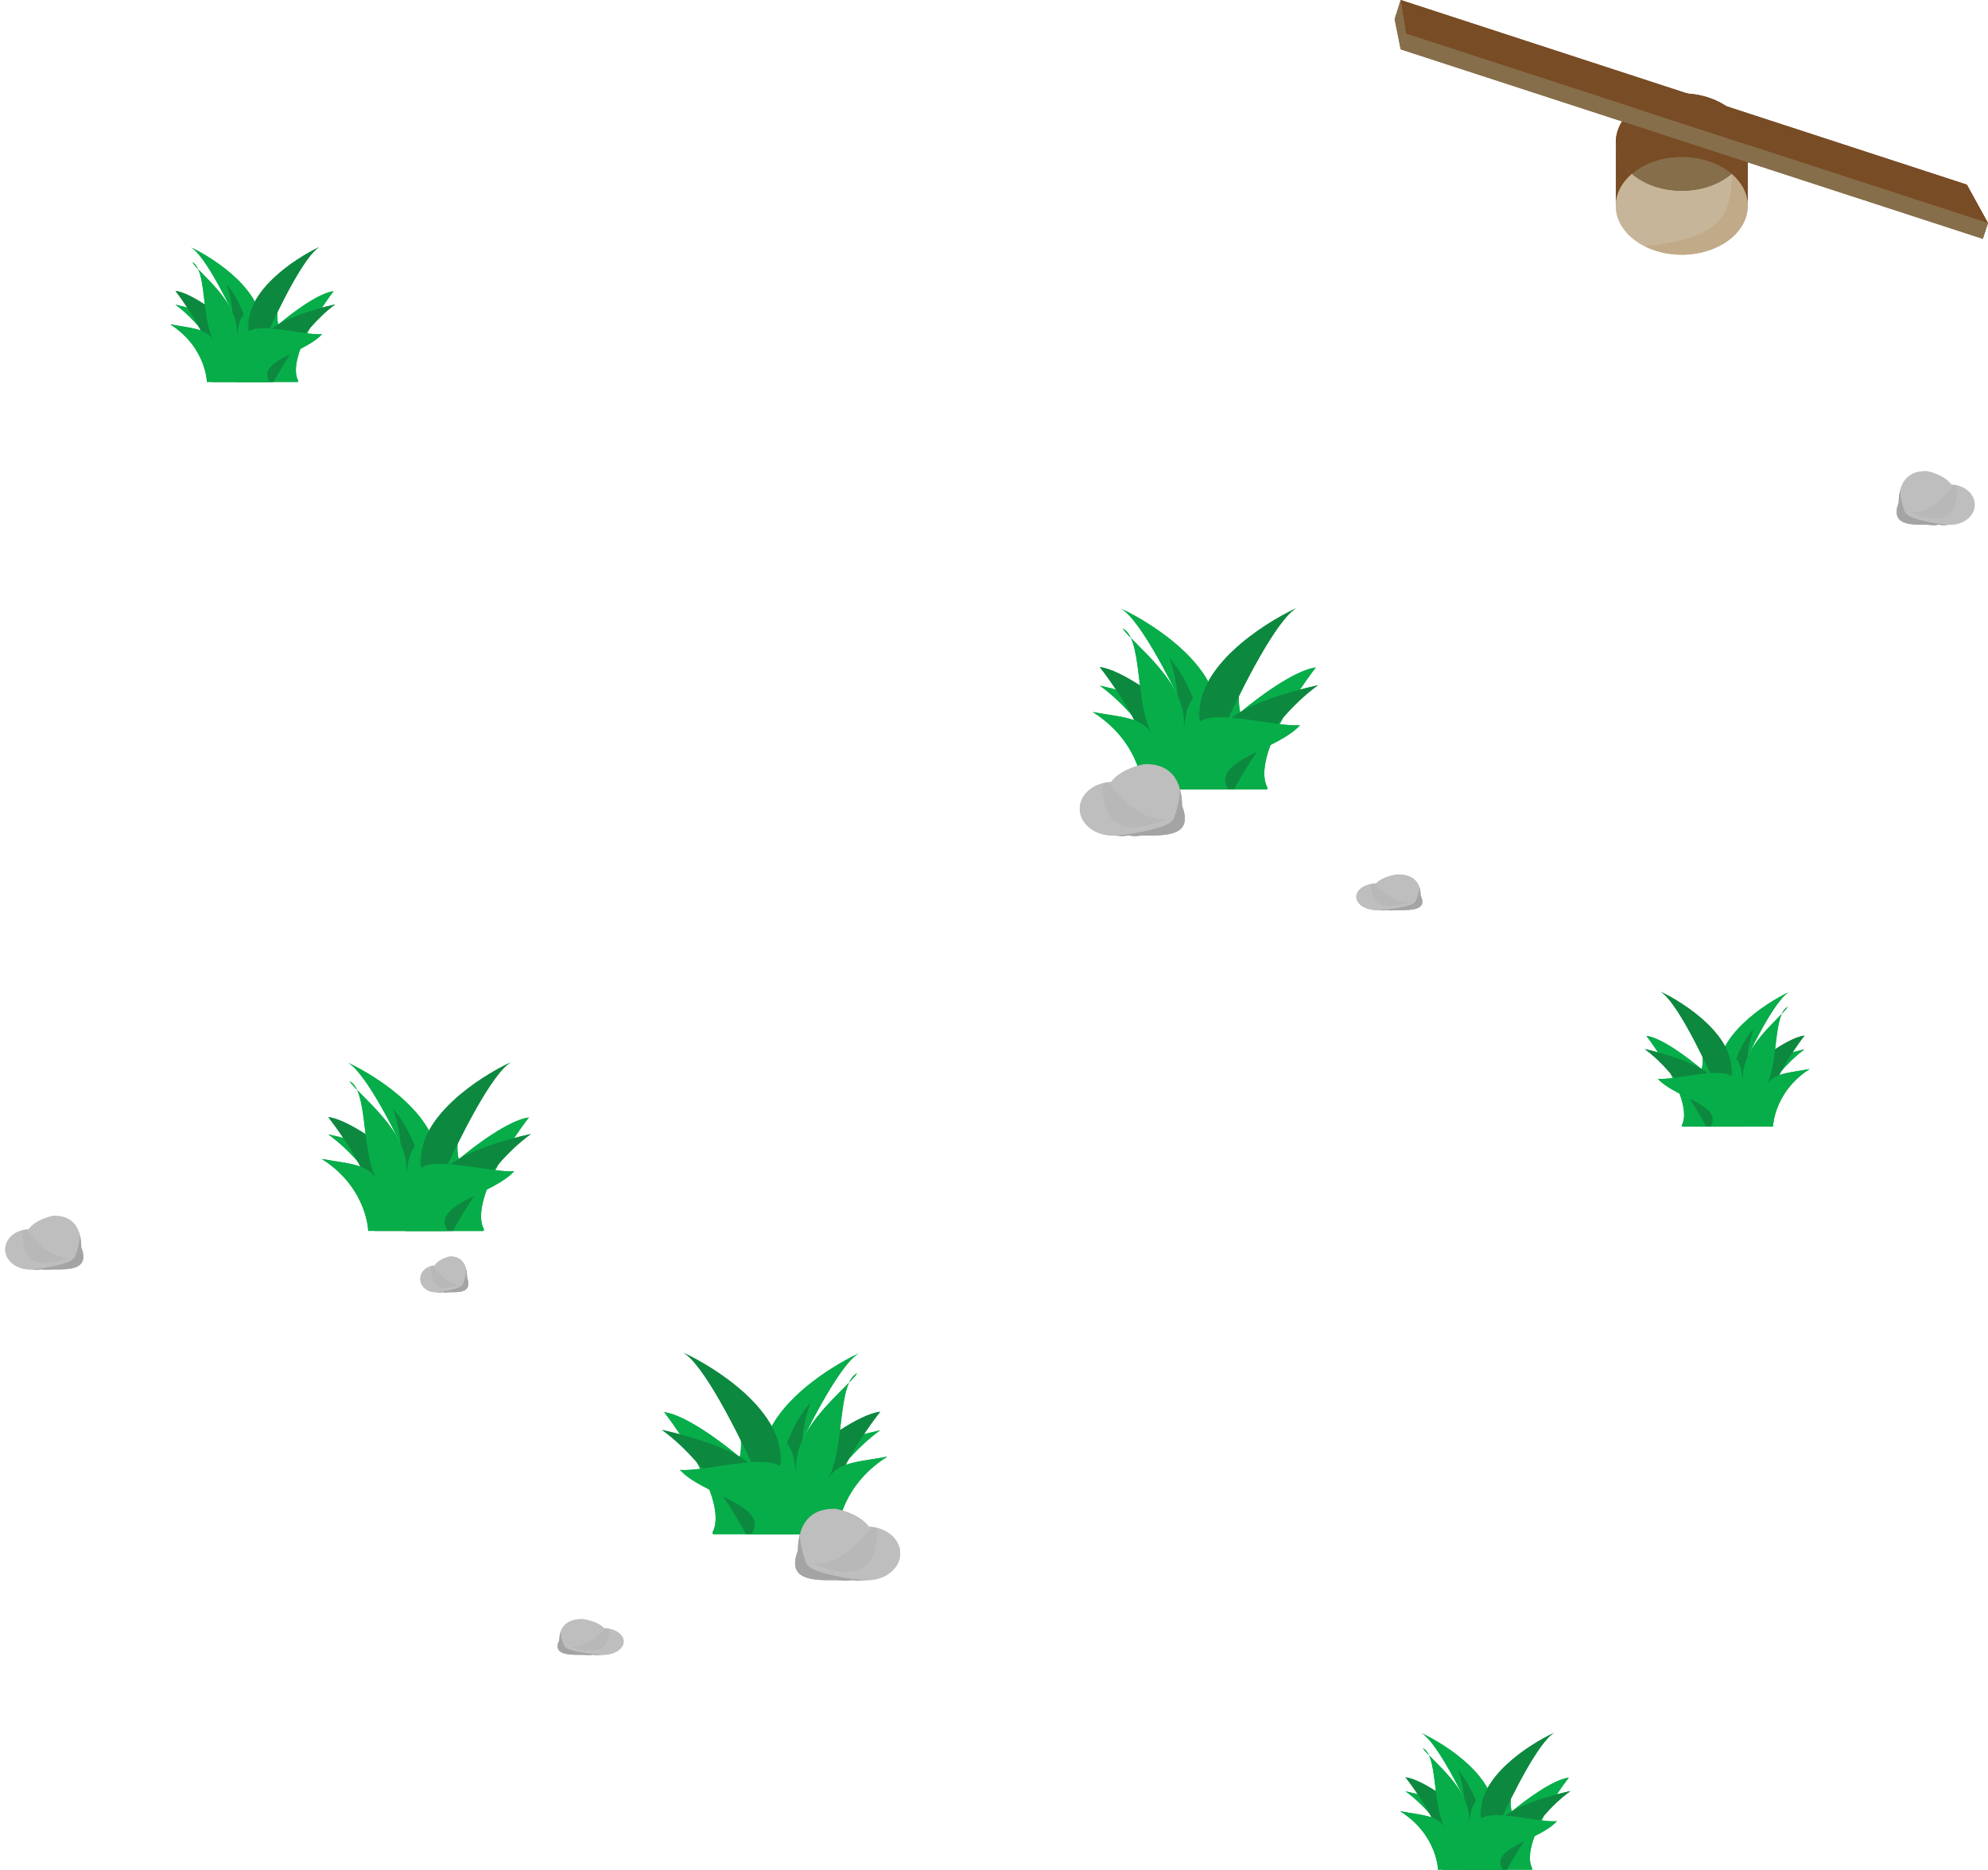 <svg width="371" height="349" viewBox="0 0 371 349" fill="none" xmlns="http://www.w3.org/2000/svg">
<path d="M262.292 334.348C269.298 339.382 274.149 349.449 274.072 348.984H285.774C285.902 349.01 286.082 348.922 285.774 348.365C284.234 344.276 289.803 335.613 292.78 331.793C289.762 332.165 284.409 336.181 282.109 338.143C281.558 335.747 282.316 332.509 283.08 330.477C280.801 332.955 279.307 337.085 278.845 338.84C279.328 331.859 270.192 325.796 265.284 323.49C268.083 325.055 273.007 334.912 275.283 340.014C275.321 340.087 275.353 340.16 275.38 340.234C275.348 340.162 275.316 340.088 275.283 340.014C273.948 337.44 266.135 335.177 262.292 334.348Z" fill="#07AD49"/>
<path d="M293.088 334.298C286.011 339.343 281.112 349.435 281.19 348.969H269.369C269.239 348.995 269.058 348.907 269.369 348.348C270.924 344.249 265.299 335.565 262.292 331.736C265.341 332.109 270.748 336.135 273.071 338.101C273.628 335.7 272.862 332.453 272.091 330.416C274.393 332.9 275.902 337.04 276.368 338.8C275.88 331.802 285.109 325.724 290.066 323.413C287.239 324.982 282.265 334.862 279.966 339.977C279.928 340.05 279.895 340.123 279.868 340.197C279.9 340.125 279.933 340.051 279.966 339.977C281.314 337.397 289.206 335.128 293.088 334.298Z" fill="#0D893F"/>
<path d="M261.291 338.066C268.368 342.503 268.417 349.38 268.339 348.971H280.16C280.29 348.994 280.471 348.916 280.16 348.425C278.605 344.82 287.541 343.292 290.548 339.924C287.499 340.252 278.781 337.683 276.458 339.412C275.902 337.3 275.687 336.837 276.458 335.045C274.156 337.23 274.615 338.531 274.149 340.079C274.636 333.925 267.022 328.541 265.526 326.295C268.353 327.675 267.264 336.564 269.563 341.062C269.601 341.126 269.634 341.191 269.661 341.256C269.629 341.192 269.596 341.128 269.563 341.062C268.215 338.793 265.173 338.796 261.291 338.066Z" fill="#07AD49"/>
<path d="M32.739 56.87C39.522 61.831 44.217 71.753 44.143 71.295H55.473C55.597 71.321 55.771 71.234 55.473 70.685C53.982 66.655 59.373 58.117 62.255 54.351C59.334 54.718 54.151 58.676 51.925 60.61C51.391 58.249 52.125 55.057 52.864 53.054C50.657 55.496 49.211 59.567 48.764 61.297C49.232 54.417 40.387 48.44 35.636 46.168C38.345 47.711 43.112 57.425 45.315 62.454C45.352 62.526 45.384 62.598 45.41 62.671C45.379 62.599 45.347 62.527 45.315 62.454C44.023 59.917 36.459 57.686 32.739 56.87Z" fill="#07AD49"/>
<path d="M62.554 56.82C55.702 61.793 50.959 71.739 51.034 71.28H39.59C39.465 71.305 39.289 71.219 39.59 70.668C41.096 66.628 35.65 58.069 32.739 54.295C35.69 54.662 40.925 58.631 43.174 60.569C43.713 58.202 42.972 55.002 42.225 52.995C44.454 55.443 45.914 59.523 46.366 61.257C45.894 54.361 54.828 48.37 59.627 46.092C56.891 47.638 52.075 57.376 49.85 62.417C49.813 62.489 49.781 62.562 49.754 62.635C49.786 62.563 49.817 62.491 49.85 62.417C51.155 59.874 58.795 57.638 62.554 56.82Z" fill="#0D893F"/>
<path d="M31.77 60.534C38.621 64.907 38.669 71.686 38.593 71.282H50.037C50.163 71.304 50.339 71.228 50.037 70.743C48.532 67.191 57.183 65.685 60.094 62.365C57.142 62.688 48.702 60.156 46.453 61.861C45.914 59.779 45.707 59.323 46.453 57.557C44.225 59.71 44.669 60.993 44.217 62.518C44.69 56.452 37.318 51.146 35.869 48.932C38.606 50.293 37.552 59.053 39.778 63.487C39.815 63.55 39.847 63.614 39.873 63.678C39.842 63.615 39.81 63.551 39.778 63.487C38.472 61.251 35.528 61.253 31.77 60.534Z" fill="#07AD49"/>
<path d="M61.263 211.728C69.866 217.929 75.822 230.332 75.727 229.759H90.096C90.254 229.791 90.475 229.683 90.096 228.996C88.206 223.959 95.044 213.286 98.699 208.579C94.993 209.037 88.42 213.986 85.597 216.403C84.92 213.451 85.85 209.461 86.788 206.958C83.989 210.011 82.155 215.099 81.588 217.261C82.181 208.661 70.963 201.191 64.937 198.35C68.374 200.279 74.42 212.422 77.214 218.708C77.261 218.798 77.301 218.888 77.334 218.979C77.295 218.89 77.255 218.799 77.214 218.708C75.575 215.537 65.982 212.748 61.263 211.728Z" fill="#07AD49"/>
<path d="M99.077 211.665C90.388 217.881 84.372 230.314 84.467 229.74H69.953C69.793 229.772 69.571 229.664 69.953 228.975C71.862 223.926 64.955 213.227 61.263 208.509C65.006 208.968 71.646 213.929 74.498 216.351C75.182 213.393 74.242 209.393 73.295 206.883C76.121 209.944 77.974 215.044 78.547 217.212C77.948 208.591 89.279 201.103 95.366 198.255C91.895 200.188 85.788 212.361 82.965 218.662C82.918 218.752 82.878 218.843 82.844 218.933C82.884 218.844 82.924 218.754 82.965 218.662C84.62 215.483 94.311 212.688 99.077 211.665Z" fill="#0D893F"/>
<path d="M60.034 216.307C68.724 221.775 68.784 230.247 68.688 229.743H83.203C83.362 229.771 83.585 229.675 83.203 229.07C81.293 224.629 92.265 222.747 95.958 218.597C92.214 219.001 81.51 215.836 78.658 217.967C77.974 215.364 77.711 214.794 78.658 212.587C75.831 215.278 76.394 216.881 75.822 218.788C76.42 211.206 67.071 204.572 65.234 201.806C68.704 203.506 67.368 214.457 70.191 219.999C70.237 220.078 70.278 220.158 70.312 220.238C70.272 220.159 70.232 220.08 70.191 219.999C68.535 217.203 64.801 217.207 60.034 216.307Z" fill="#07AD49"/>
<path d="M205.243 127.971C214.507 134.637 220.921 147.97 220.819 147.355H236.294C236.464 147.389 236.701 147.273 236.294 146.534C234.258 141.119 241.622 129.646 245.558 124.586C241.568 125.079 234.489 130.398 231.448 132.996C230.719 129.823 231.721 125.534 232.731 122.843C229.717 126.125 227.742 131.595 227.131 133.919C227.77 124.674 215.689 116.643 209.199 113.589C212.9 115.663 219.411 128.717 222.421 135.474C222.471 135.571 222.514 135.668 222.55 135.765C222.508 135.67 222.465 135.573 222.421 135.474C220.656 132.066 210.325 129.068 205.243 127.971Z" fill="#07AD49"/>
<path d="M245.966 127.903C236.608 134.586 230.129 147.951 230.232 147.334H214.601C214.429 147.368 214.189 147.252 214.601 146.512C216.657 141.083 209.219 129.583 205.243 124.511C209.274 125.004 216.424 130.336 219.496 132.941C220.232 129.76 219.219 125.461 218.2 122.763C221.244 126.053 223.239 131.536 223.856 133.866C223.211 124.599 235.414 116.548 241.969 113.487C238.231 115.566 231.654 128.651 228.614 135.425C228.564 135.522 228.52 135.619 228.484 135.717C228.526 135.621 228.57 135.523 228.614 135.425C230.397 132.008 240.832 129.003 245.966 127.903Z" fill="#0D893F"/>
<path d="M203.919 132.894C213.277 138.771 213.342 147.879 213.239 147.337H228.87C229.042 147.367 229.282 147.264 228.87 146.613C226.814 141.839 238.63 139.816 242.606 135.355C238.575 135.789 227.047 132.387 223.975 134.678C223.239 131.88 222.956 131.267 223.975 128.894C220.931 131.787 221.538 133.511 220.921 135.56C221.566 127.409 211.498 120.279 209.519 117.304C213.257 119.132 211.817 130.905 214.857 136.862C214.907 136.947 214.951 137.033 214.987 137.119C214.945 137.035 214.901 136.949 214.857 136.862C213.074 133.857 209.052 133.861 203.919 132.894Z" fill="#07AD49"/>
<path d="M218.215 152.558C213.914 153.985 208.927 148.78 206.971 145.999C206.585 146.033 206.211 146.096 205.851 146.185C205.17 157.081 213.81 154.974 218.215 152.558Z" fill="#B8B8B8"/>
<path fill-rule="evenodd" clip-rule="evenodd" d="M220.115 146.983C220.081 146.873 220.044 146.764 220.005 146.656C219.173 144.342 217.299 142.479 213.464 142.63C211.361 143.087 208.645 144.157 207.366 145.974C207.233 145.979 207.101 145.987 206.971 145.999C208.927 148.78 213.914 153.985 218.215 152.558C213.81 154.974 205.17 157.081 205.851 146.185C203.334 146.807 201.502 148.708 201.502 150.957C201.502 153.684 204.197 155.9 207.542 155.943C207.574 155.943 207.607 155.943 207.64 155.943C207.665 155.943 207.691 155.944 207.717 155.944C208.53 155.938 210.478 155.799 213.063 155.257C216.558 154.525 218.574 153.885 219.066 152.695C219.522 151.595 220.457 148.462 220.115 146.983ZM208.578 155.994C209.283 156.051 209.961 156.106 210.554 155.852C211.18 156.106 211.827 156.053 212.515 155.995C212.822 155.97 213.138 155.943 213.464 155.943C213.581 155.943 213.7 155.944 213.82 155.944" fill="#BEBEBE"/>
<path d="M219.066 152.695C218.574 153.885 216.558 154.525 213.063 155.257C210.478 155.799 208.53 155.938 207.717 155.944C208.006 155.948 208.294 155.971 208.578 155.994C209.283 156.051 209.961 156.106 210.554 155.852C211.18 156.106 211.827 156.053 212.515 155.995C212.822 155.97 213.138 155.943 213.464 155.943C213.581 155.943 213.7 155.944 213.82 155.944L213.904 155.944C217.829 155.952 222.748 155.962 220.59 150.407C220.59 149.291 220.464 148.095 220.115 146.983C220.457 148.462 219.522 151.595 219.066 152.695Z" fill="#A4A4A4"/>
<path d="M263.617 168.19C260.914 168.904 257.778 166.301 256.549 164.911C256.307 164.928 256.071 164.959 255.845 165.004C255.417 170.452 260.848 169.398 263.617 168.19Z" fill="#B8B8B8"/>
<path fill-rule="evenodd" clip-rule="evenodd" d="M264.811 165.403C264.79 165.348 264.767 165.293 264.742 165.239C264.219 164.082 263.041 163.151 260.63 163.226C259.309 163.455 257.601 163.99 256.798 164.899C256.714 164.901 256.631 164.905 256.549 164.911C257.778 166.301 260.914 168.904 263.617 168.19C260.848 169.398 255.417 170.452 255.845 165.004C254.263 165.315 253.112 166.265 253.112 167.39C253.112 168.753 254.806 169.862 256.908 169.883C256.928 169.883 256.949 169.883 256.969 169.883C256.986 169.883 257.002 169.883 257.018 169.883C257.529 169.881 258.753 169.811 260.379 169.54C262.575 169.174 263.842 168.854 264.152 168.259C264.438 167.709 265.026 166.142 264.811 165.403ZM257.559 169.908C258.002 169.937 258.429 169.964 258.802 169.837C259.195 169.965 259.601 169.938 260.034 169.909C260.227 169.896 260.425 169.883 260.63 169.883C260.704 169.883 260.779 169.883 260.855 169.883" fill="#BEBEBE"/>
<path d="M264.152 168.259C263.842 168.854 262.575 169.174 260.379 169.54C258.753 169.811 257.529 169.881 257.018 169.883C257.2 169.885 257.381 169.897 257.559 169.908C258.002 169.937 258.429 169.964 258.802 169.837C259.195 169.965 259.601 169.938 260.034 169.909C260.227 169.896 260.425 169.883 260.63 169.883C260.704 169.883 260.779 169.883 260.855 169.883L260.907 169.883C263.374 169.887 266.466 169.893 265.109 167.115C265.109 166.557 265.03 165.959 264.811 165.403C265.026 166.142 264.438 167.709 264.152 168.259Z" fill="#A4A4A4"/>
<path d="M356.104 95.402C359.299 96.473 363.004 92.569 364.457 90.483C364.743 90.508 365.021 90.556 365.289 90.622C365.795 98.795 359.376 97.214 356.104 95.402Z" fill="#B8B8B8"/>
<path fill-rule="evenodd" clip-rule="evenodd" d="M354.692 91.221C354.718 91.139 354.745 91.057 354.774 90.976C355.393 89.24 356.784 87.843 359.633 87.956C361.195 88.299 363.213 89.101 364.163 90.465C364.262 90.468 364.36 90.474 364.457 90.483C363.004 92.569 359.299 96.473 356.104 95.402C359.376 97.214 365.795 98.795 365.289 90.622C367.159 91.089 368.519 92.515 368.519 94.201C368.519 96.247 366.517 97.909 364.033 97.941C364.008 97.941 363.984 97.941 363.96 97.941C363.941 97.941 363.921 97.942 363.902 97.942C363.299 97.938 361.851 97.833 359.931 97.427C357.335 96.878 355.837 96.397 355.471 95.505C355.133 94.68 354.439 92.33 354.692 91.221ZM363.263 97.979C362.739 98.022 362.235 98.063 361.795 97.873C361.33 98.064 360.85 98.023 360.338 97.98C360.11 97.961 359.875 97.941 359.633 97.941C359.546 97.941 359.457 97.942 359.368 97.942" fill="#BEBEBE"/>
<path d="M355.471 95.505C355.837 96.397 357.335 96.878 359.931 97.427C361.851 97.833 363.299 97.938 363.902 97.942C363.688 97.945 363.474 97.962 363.263 97.979C362.739 98.022 362.235 98.063 361.795 97.873C361.33 98.064 360.85 98.023 360.338 97.98C360.11 97.961 359.875 97.941 359.633 97.941C359.546 97.941 359.457 97.942 359.368 97.942L359.306 97.942C356.391 97.948 352.736 97.956 354.34 93.79C354.34 92.952 354.433 92.055 354.692 91.221C354.439 92.33 355.133 94.68 355.471 95.505Z" fill="#A4A4A4"/>
<path d="M86.074 239.501C84.108 240.215 81.828 237.612 80.933 236.221C80.757 236.238 80.586 236.27 80.421 236.314C80.11 241.763 84.06 240.709 86.074 239.501Z" fill="#B8B8B8"/>
<path fill-rule="evenodd" clip-rule="evenodd" d="M86.942 236.713C86.927 236.659 86.91 236.604 86.892 236.55C86.511 235.393 85.655 234.462 83.902 234.537C82.94 234.766 81.699 235.3 81.114 236.209C81.053 236.212 80.993 236.216 80.933 236.221C81.828 237.612 84.108 240.215 86.074 239.501C84.06 240.709 80.11 241.763 80.421 236.314C79.271 236.626 78.433 237.576 78.433 238.7C78.433 240.064 79.665 241.172 81.194 241.193C81.209 241.194 81.224 241.194 81.239 241.194C81.251 241.194 81.263 241.194 81.275 241.194C81.646 241.191 82.537 241.121 83.719 240.851C85.316 240.485 86.238 240.164 86.463 239.57C86.671 239.02 87.098 237.453 86.942 236.713ZM81.668 241.219C81.99 241.248 82.3 241.275 82.572 241.148C82.858 241.275 83.153 241.248 83.468 241.22C83.609 241.207 83.753 241.194 83.902 241.194C83.956 241.194 84.01 241.194 84.065 241.194" fill="#BEBEBE"/>
<path d="M86.463 239.57C86.238 240.164 85.316 240.485 83.719 240.851C82.537 241.121 81.646 241.191 81.275 241.194C81.407 241.196 81.538 241.208 81.668 241.219C81.99 241.248 82.3 241.275 82.572 241.148C82.858 241.275 83.153 241.248 83.468 241.22C83.609 241.207 83.753 241.194 83.902 241.194C83.956 241.194 84.01 241.194 84.065 241.194L84.103 241.194C85.897 241.198 88.146 241.203 87.159 238.426C87.159 237.868 87.102 237.269 86.942 236.713C87.098 237.453 86.671 239.02 86.463 239.57Z" fill="#A4A4A4"/>
<path d="M304.522 32.486C306.779 34.427 310.122 35.655 313.852 35.655C317.582 35.655 320.925 34.427 323.181 32.486C320.925 30.545 317.582 29.317 313.852 29.317C310.122 29.317 306.779 30.545 304.522 32.486Z" fill="#866E4A"/>
<path d="M313.852 17.431C307.055 17.431 301.545 21.511 301.545 26.543C301.545 28.814 302.667 30.89 304.522 32.486C306.779 30.545 310.122 29.317 313.852 29.317C317.582 29.317 320.925 30.545 323.181 32.486C325.037 30.89 326.159 28.814 326.159 26.543C326.159 21.511 320.649 17.431 313.852 17.431Z" fill="#784C25"/>
<path d="M326.159 38.428V26.543C326.159 28.814 325.037 30.89 323.181 32.486C325.037 34.081 326.159 36.158 326.159 38.428Z" fill="#784C25"/>
<path d="M301.545 26.543V38.428C301.545 36.158 302.667 34.081 304.522 32.486C302.667 30.89 301.545 28.814 301.545 26.543Z" fill="#784C25"/>
<path fill-rule="evenodd" clip-rule="evenodd" d="M306.914 45.956C320.421 44.45 323.075 41.045 323.181 32.486C320.925 34.427 317.582 35.655 313.852 35.655C310.122 35.655 306.779 34.427 304.522 32.486C302.667 34.081 301.545 36.158 301.545 38.428C301.545 41.556 303.672 44.315 306.914 45.956Z" fill="#C7B599"/>
<path d="M313.852 47.54C320.649 47.54 326.159 43.461 326.159 38.428C326.159 36.158 325.037 34.081 323.181 32.486C323.075 41.045 320.421 44.45 306.914 45.956C308.889 46.956 311.278 47.54 313.852 47.54Z" fill="#C1AA88"/>
<path d="M262.356 6.258L371 41.629L370.035 44.581L261.391 9.21L262.356 6.258Z" fill="#866E4A"/>
<path d="M262.356 6.258L371 41.629L367.058 34.467L261.391 0L262.356 6.258Z" fill="#784C25"/>
<path d="M261.391 9.21L262.356 6.258L261.391 0L260.267 3.566L261.391 9.21Z" fill="#866E4A"/>
<path d="M262.292 334.348C269.298 339.382 274.149 349.449 274.072 348.984H285.774C285.902 349.01 286.082 348.922 285.774 348.365C284.234 344.276 289.803 335.613 292.78 331.793C289.762 332.165 284.409 336.181 282.109 338.143C281.558 335.747 282.316 332.509 283.08 330.477C280.801 332.955 279.307 337.085 278.845 338.84C279.328 331.859 270.192 325.796 265.284 323.49C268.083 325.055 273.007 334.912 275.283 340.014C275.321 340.087 275.353 340.16 275.38 340.234C275.348 340.162 275.316 340.088 275.283 340.014C273.948 337.44 266.135 335.177 262.292 334.348Z" fill="#07AD49"/>
<path d="M293.088 334.298C286.011 339.343 281.112 349.435 281.19 348.969H269.369C269.239 348.995 269.058 348.907 269.369 348.348C270.924 344.249 265.299 335.565 262.292 331.736C265.341 332.109 270.748 336.135 273.071 338.101C273.628 335.7 272.862 332.453 272.091 330.416C274.393 332.9 275.902 337.04 276.368 338.8C275.88 331.802 285.109 325.724 290.066 323.413C287.239 324.982 282.265 334.862 279.966 339.977C279.928 340.05 279.895 340.123 279.868 340.197C279.9 340.125 279.933 340.051 279.966 339.977C281.314 337.397 289.206 335.128 293.088 334.298Z" fill="#0D893F"/>
<path d="M261.291 338.066C268.368 342.503 268.417 349.38 268.339 348.971H280.16C280.29 348.994 280.471 348.916 280.16 348.425C278.605 344.82 287.541 343.292 290.548 339.924C287.499 340.252 278.781 337.683 276.458 339.412C275.902 337.3 275.687 336.837 276.458 335.045C274.156 337.23 274.615 338.531 274.149 340.079C274.636 333.925 267.022 328.541 265.526 326.295C268.353 327.675 267.264 336.564 269.563 341.062C269.601 341.126 269.634 341.191 269.661 341.256C269.629 341.192 269.596 341.128 269.563 341.062C268.215 338.793 265.173 338.796 261.291 338.066Z" fill="#07AD49"/>
<path d="M32.739 56.87C39.522 61.831 44.217 71.753 44.143 71.295H55.473C55.597 71.321 55.771 71.234 55.473 70.685C53.982 66.655 59.373 58.117 62.255 54.351C59.334 54.718 54.151 58.676 51.925 60.61C51.391 58.249 52.125 55.057 52.864 53.054C50.657 55.496 49.211 59.567 48.764 61.297C49.232 54.417 40.387 48.44 35.636 46.168C38.345 47.711 43.112 57.425 45.315 62.454C45.352 62.526 45.384 62.598 45.41 62.671C45.379 62.599 45.347 62.527 45.315 62.454C44.023 59.917 36.459 57.686 32.739 56.87Z" fill="#07AD49"/>
<path d="M62.554 56.82C55.702 61.793 50.959 71.739 51.034 71.28H39.59C39.465 71.305 39.289 71.219 39.59 70.668C41.096 66.628 35.65 58.069 32.739 54.295C35.69 54.662 40.925 58.631 43.174 60.569C43.713 58.202 42.972 55.002 42.225 52.995C44.454 55.443 45.914 59.523 46.366 61.257C45.894 54.361 54.828 48.37 59.627 46.092C56.891 47.638 52.075 57.376 49.85 62.417C49.813 62.489 49.781 62.562 49.754 62.635C49.786 62.563 49.817 62.491 49.85 62.417C51.155 59.874 58.795 57.638 62.554 56.82Z" fill="#0D893F"/>
<path d="M31.77 60.534C38.621 64.907 38.669 71.686 38.593 71.282H50.037C50.163 71.304 50.339 71.228 50.037 70.743C48.532 67.191 57.183 65.685 60.094 62.365C57.142 62.688 48.702 60.156 46.453 61.861C45.914 59.779 45.707 59.323 46.453 57.557C44.225 59.71 44.669 60.993 44.217 62.518C44.69 56.452 37.318 51.146 35.869 48.932C38.606 50.293 37.552 59.053 39.778 63.487C39.815 63.55 39.847 63.614 39.873 63.678C39.842 63.615 39.81 63.551 39.778 63.487C38.472 61.251 35.528 61.253 31.77 60.534Z" fill="#07AD49"/>
<path d="M61.263 211.728C69.866 217.929 75.822 230.332 75.727 229.759H90.096C90.254 229.791 90.475 229.683 90.096 228.996C88.206 223.959 95.044 213.286 98.699 208.579C94.993 209.037 88.42 213.986 85.597 216.403C84.92 213.451 85.85 209.461 86.788 206.958C83.989 210.011 82.155 215.099 81.588 217.261C82.181 208.661 70.963 201.191 64.937 198.35C68.374 200.279 74.42 212.422 77.214 218.708C77.261 218.798 77.301 218.888 77.334 218.979C77.295 218.89 77.255 218.799 77.214 218.708C75.575 215.537 65.982 212.748 61.263 211.728Z" fill="#07AD49"/>
<path d="M99.077 211.665C90.388 217.881 84.372 230.314 84.467 229.74H69.953C69.793 229.772 69.571 229.664 69.953 228.975C71.862 223.926 64.955 213.227 61.263 208.509C65.006 208.968 71.646 213.929 74.498 216.351C75.182 213.393 74.242 209.393 73.295 206.883C76.121 209.944 77.974 215.044 78.547 217.212C77.948 208.591 89.279 201.103 95.366 198.255C91.895 200.188 85.788 212.361 82.965 218.662C82.918 218.752 82.878 218.843 82.844 218.933C82.884 218.844 82.924 218.754 82.965 218.662C84.62 215.483 94.311 212.688 99.077 211.665Z" fill="#0D893F"/>
<path d="M60.034 216.307C68.724 221.775 68.784 230.247 68.688 229.743H83.203C83.362 229.771 83.585 229.675 83.203 229.07C81.293 224.629 92.265 222.747 95.958 218.597C92.214 219.001 81.51 215.836 78.658 217.967C77.974 215.364 77.711 214.794 78.658 212.587C75.831 215.278 76.394 216.881 75.822 218.788C76.42 211.206 67.071 204.572 65.234 201.806C68.704 203.506 67.368 214.457 70.191 219.999C70.237 220.078 70.278 220.158 70.312 220.238C70.272 220.159 70.232 220.08 70.191 219.999C68.535 217.203 64.801 217.207 60.034 216.307Z" fill="#07AD49"/>
<path d="M205.243 127.971C214.507 134.637 220.921 147.97 220.819 147.355H236.294C236.464 147.389 236.701 147.273 236.294 146.534C234.258 141.119 241.622 129.646 245.558 124.586C241.568 125.079 234.489 130.398 231.448 132.996C230.719 129.823 231.721 125.534 232.731 122.843C229.717 126.125 227.742 131.595 227.131 133.919C227.77 124.674 215.689 116.643 209.199 113.589C212.9 115.663 219.411 128.717 222.421 135.474C222.471 135.571 222.514 135.668 222.55 135.765C222.508 135.67 222.465 135.573 222.421 135.474C220.656 132.066 210.325 129.068 205.243 127.971Z" fill="#07AD49"/>
<path d="M245.966 127.903C236.608 134.586 230.129 147.951 230.232 147.334H214.601C214.429 147.368 214.189 147.252 214.601 146.512C216.657 141.083 209.219 129.583 205.243 124.511C209.274 125.004 216.424 130.336 219.496 132.941C220.232 129.76 219.219 125.461 218.2 122.763C221.244 126.053 223.239 131.536 223.856 133.866C223.211 124.599 235.414 116.548 241.969 113.487C238.231 115.566 231.654 128.651 228.614 135.425C228.564 135.522 228.52 135.619 228.484 135.717C228.526 135.621 228.57 135.523 228.614 135.425C230.397 132.008 240.832 129.003 245.966 127.903Z" fill="#0D893F"/>
<path d="M203.919 132.894C213.277 138.771 213.342 147.879 213.239 147.337H228.87C229.042 147.367 229.282 147.264 228.87 146.613C226.814 141.839 238.63 139.816 242.606 135.355C238.575 135.789 227.047 132.387 223.975 134.678C223.239 131.88 222.956 131.267 223.975 128.894C220.931 131.787 221.538 133.511 220.921 135.56C221.566 127.409 211.498 120.279 209.519 117.304C213.257 119.132 211.817 130.905 214.857 136.862C214.907 136.947 214.951 137.033 214.987 137.119C214.945 137.035 214.901 136.949 214.857 136.862C213.074 133.857 209.052 133.861 203.919 132.894Z" fill="#07AD49"/>
<path d="M218.215 152.558C213.914 153.985 208.927 148.78 206.971 145.999C206.585 146.033 206.211 146.096 205.851 146.185C205.17 157.081 213.81 154.974 218.215 152.558Z" fill="#B8B8B8"/>
<path fill-rule="evenodd" clip-rule="evenodd" d="M220.115 146.983C220.081 146.873 220.044 146.764 220.005 146.656C219.173 144.342 217.299 142.479 213.464 142.63C211.361 143.087 208.645 144.157 207.366 145.974C207.233 145.979 207.101 145.987 206.971 145.999C208.927 148.78 213.914 153.985 218.215 152.558C213.81 154.974 205.17 157.081 205.851 146.185C203.334 146.807 201.502 148.708 201.502 150.957C201.502 153.684 204.197 155.9 207.542 155.943C207.574 155.943 207.607 155.943 207.64 155.943C207.665 155.943 207.691 155.944 207.717 155.944C208.53 155.938 210.478 155.799 213.063 155.257C216.558 154.525 218.574 153.885 219.066 152.695C219.522 151.595 220.457 148.462 220.115 146.983ZM208.578 155.994C209.283 156.051 209.961 156.106 210.554 155.852C211.18 156.106 211.827 156.053 212.515 155.995C212.822 155.97 213.138 155.943 213.464 155.943C213.581 155.943 213.7 155.944 213.82 155.944" fill="#BEBEBE"/>
<path d="M219.066 152.695C218.574 153.885 216.558 154.525 213.063 155.257C210.478 155.799 208.53 155.938 207.717 155.944C208.006 155.948 208.294 155.971 208.578 155.994C209.283 156.051 209.961 156.106 210.554 155.852C211.18 156.106 211.827 156.053 212.515 155.995C212.822 155.97 213.138 155.943 213.464 155.943C213.581 155.943 213.7 155.944 213.82 155.944L213.904 155.944C217.829 155.952 222.748 155.962 220.59 150.407C220.59 149.291 220.464 148.095 220.115 146.983C220.457 148.462 219.522 151.595 219.066 152.695Z" fill="#A4A4A4"/>
<path d="M263.617 168.19C260.914 168.904 257.778 166.301 256.549 164.911C256.307 164.928 256.071 164.959 255.845 165.004C255.417 170.452 260.848 169.398 263.617 168.19Z" fill="#B8B8B8"/>
<path fill-rule="evenodd" clip-rule="evenodd" d="M264.811 165.403C264.79 165.348 264.767 165.293 264.742 165.239C264.219 164.082 263.041 163.151 260.63 163.226C259.309 163.455 257.601 163.99 256.798 164.899C256.714 164.901 256.631 164.905 256.549 164.911C257.778 166.301 260.914 168.904 263.617 168.19C260.848 169.398 255.417 170.452 255.845 165.004C254.263 165.315 253.112 166.265 253.112 167.39C253.112 168.753 254.806 169.862 256.908 169.883C256.928 169.883 256.949 169.883 256.969 169.883C256.986 169.883 257.002 169.883 257.018 169.883C257.529 169.881 258.753 169.811 260.379 169.54C262.575 169.174 263.842 168.854 264.152 168.259C264.438 167.709 265.026 166.142 264.811 165.403ZM257.559 169.908C258.002 169.937 258.429 169.964 258.802 169.837C259.195 169.965 259.601 169.938 260.034 169.909C260.227 169.896 260.425 169.883 260.63 169.883C260.704 169.883 260.779 169.883 260.855 169.883" fill="#BEBEBE"/>
<path d="M264.152 168.259C263.842 168.854 262.575 169.174 260.379 169.54C258.753 169.811 257.529 169.881 257.018 169.883C257.2 169.885 257.381 169.897 257.559 169.908C258.002 169.937 258.429 169.964 258.802 169.837C259.195 169.965 259.601 169.938 260.034 169.909C260.227 169.896 260.425 169.883 260.63 169.883C260.704 169.883 260.779 169.883 260.855 169.883L260.907 169.883C263.374 169.887 266.466 169.893 265.109 167.115C265.109 166.557 265.03 165.959 264.811 165.403C265.026 166.142 264.438 167.709 264.152 168.259Z" fill="#A4A4A4"/>
<path d="M356.104 95.402C359.299 96.473 363.004 92.569 364.457 90.483C364.743 90.508 365.021 90.556 365.289 90.622C365.795 98.795 359.376 97.214 356.104 95.402Z" fill="#B8B8B8"/>
<path fill-rule="evenodd" clip-rule="evenodd" d="M354.692 91.221C354.718 91.139 354.745 91.057 354.774 90.976C355.393 89.24 356.784 87.843 359.633 87.956C361.195 88.299 363.213 89.101 364.163 90.465C364.262 90.468 364.36 90.474 364.457 90.483C363.004 92.569 359.299 96.473 356.104 95.402C359.376 97.214 365.795 98.795 365.289 90.622C367.159 91.089 368.519 92.515 368.519 94.201C368.519 96.247 366.517 97.909 364.033 97.941C364.008 97.941 363.984 97.941 363.96 97.941C363.941 97.941 363.921 97.942 363.902 97.942C363.299 97.938 361.851 97.833 359.931 97.427C357.335 96.878 355.837 96.397 355.471 95.505C355.133 94.68 354.439 92.33 354.692 91.221ZM363.263 97.979C362.739 98.022 362.235 98.063 361.795 97.873C361.33 98.064 360.85 98.023 360.338 97.98C360.11 97.961 359.875 97.941 359.633 97.941C359.546 97.941 359.457 97.942 359.368 97.942" fill="#BEBEBE"/>
<path d="M355.471 95.505C355.837 96.397 357.335 96.878 359.931 97.427C361.851 97.833 363.299 97.938 363.902 97.942C363.688 97.945 363.474 97.962 363.263 97.979C362.739 98.022 362.235 98.063 361.795 97.873C361.33 98.064 360.85 98.023 360.338 97.98C360.11 97.961 359.875 97.941 359.633 97.941C359.546 97.941 359.457 97.942 359.368 97.942L359.306 97.942C356.391 97.948 352.736 97.956 354.34 93.79C354.34 92.952 354.433 92.055 354.692 91.221C354.439 92.33 355.133 94.68 355.471 95.505Z" fill="#A4A4A4"/>
<path d="M86.074 239.501C84.108 240.215 81.828 237.612 80.933 236.221C80.757 236.238 80.586 236.27 80.421 236.314C80.11 241.763 84.06 240.709 86.074 239.501Z" fill="#B8B8B8"/>
<path fill-rule="evenodd" clip-rule="evenodd" d="M86.942 236.713C86.927 236.659 86.91 236.604 86.892 236.55C86.511 235.393 85.655 234.462 83.902 234.537C82.94 234.766 81.699 235.3 81.114 236.209C81.053 236.212 80.993 236.216 80.933 236.221C81.828 237.612 84.108 240.215 86.074 239.501C84.06 240.709 80.11 241.763 80.421 236.314C79.271 236.626 78.433 237.576 78.433 238.7C78.433 240.064 79.665 241.172 81.194 241.193C81.209 241.194 81.224 241.194 81.239 241.194C81.251 241.194 81.263 241.194 81.275 241.194C81.646 241.191 82.537 241.121 83.719 240.851C85.316 240.485 86.238 240.164 86.463 239.57C86.671 239.02 87.098 237.453 86.942 236.713ZM81.668 241.219C81.99 241.248 82.3 241.275 82.572 241.148C82.858 241.275 83.153 241.248 83.468 241.22C83.609 241.207 83.753 241.194 83.902 241.194C83.956 241.194 84.01 241.194 84.065 241.194" fill="#BEBEBE"/>
<path d="M86.463 239.57C86.238 240.164 85.316 240.485 83.719 240.851C82.537 241.121 81.646 241.191 81.275 241.194C81.407 241.196 81.538 241.208 81.668 241.219C81.99 241.248 82.3 241.275 82.572 241.148C82.858 241.275 83.153 241.248 83.468 241.22C83.609 241.207 83.753 241.194 83.902 241.194C83.956 241.194 84.01 241.194 84.065 241.194L84.103 241.194C85.897 241.198 88.146 241.203 87.159 238.426C87.159 237.868 87.102 237.269 86.942 236.713C87.098 237.453 86.671 239.02 86.463 239.57Z" fill="#A4A4A4"/>
<path d="M304.522 32.486C306.779 34.427 310.122 35.655 313.852 35.655C317.582 35.655 320.925 34.427 323.181 32.486C320.925 30.545 317.582 29.317 313.852 29.317C310.122 29.317 306.779 30.545 304.522 32.486Z" fill="#866E4A"/>
<path d="M313.852 17.431C307.055 17.431 301.545 21.511 301.545 26.543C301.545 28.814 302.667 30.89 304.522 32.486C306.779 30.545 310.122 29.317 313.852 29.317C317.582 29.317 320.925 30.545 323.181 32.486C325.037 30.89 326.159 28.814 326.159 26.543C326.159 21.511 320.649 17.431 313.852 17.431Z" fill="#784C25"/>
<path d="M326.159 38.428V26.543C326.159 28.814 325.037 30.89 323.181 32.486C325.037 34.081 326.159 36.158 326.159 38.428Z" fill="#784C25"/>
<path d="M301.545 26.543V38.428C301.545 36.158 302.667 34.081 304.522 32.486C302.667 30.89 301.545 28.814 301.545 26.543Z" fill="#784C25"/>
<path fill-rule="evenodd" clip-rule="evenodd" d="M306.914 45.956C320.421 44.45 323.075 41.045 323.181 32.486C320.925 34.427 317.582 35.655 313.852 35.655C310.122 35.655 306.779 34.427 304.522 32.486C302.667 34.081 301.545 36.158 301.545 38.428C301.545 41.556 303.672 44.315 306.914 45.956Z" fill="#C7B599"/>
<path d="M313.852 47.54C320.649 47.54 326.159 43.461 326.159 38.428C326.159 36.158 325.037 34.081 323.181 32.486C323.075 41.045 320.421 44.45 306.914 45.956C308.889 46.956 311.278 47.54 313.852 47.54Z" fill="#C1AA88"/>
<path d="M262.356 6.258L371 41.629L370.035 44.581L261.391 9.21L262.356 6.258Z" fill="#866E4A"/>
<path d="M262.356 6.258L371 41.629L367.058 34.467L261.391 0L262.356 6.258Z" fill="#784C25"/>
<path d="M261.391 9.21L262.356 6.258L261.391 0L260.267 3.566L261.391 9.21Z" fill="#866E4A"/>
<path d="M336.761 195.864C329.978 200.825 325.283 210.747 325.357 210.289H314.027C313.903 210.314 313.729 210.228 314.027 209.678C315.518 205.648 310.127 197.11 307.245 193.345C310.166 193.711 315.349 197.67 317.575 199.603C318.109 197.242 317.375 194.05 316.636 192.047C318.843 194.49 320.289 198.56 320.736 200.29C320.268 193.41 329.113 187.434 333.864 185.161C331.155 186.704 326.388 196.419 324.185 201.447C324.148 201.519 324.116 201.592 324.09 201.664C324.121 201.593 324.153 201.521 324.185 201.447C325.477 198.911 333.041 196.68 336.761 195.864Z" fill="#07AD49"/>
<path d="M306.946 195.813C313.798 200.786 318.541 210.732 318.466 210.273H329.91C330.035 210.299 330.211 210.212 329.91 209.661C328.404 205.622 333.85 197.063 336.761 193.289C333.81 193.656 328.575 197.624 326.326 199.562C325.787 197.195 326.528 193.996 327.275 191.988C325.046 194.436 323.586 198.517 323.134 200.251C323.606 193.354 314.672 187.363 309.873 185.085C312.609 186.632 317.425 196.37 319.65 201.411C319.687 201.483 319.719 201.555 319.746 201.628C319.714 201.557 319.683 201.484 319.65 201.411C318.345 198.868 310.705 196.632 306.946 195.813Z" fill="#0D893F"/>
<path d="M337.73 199.527C330.879 203.901 330.831 210.679 330.907 210.275H319.463C319.337 210.298 319.161 210.221 319.463 209.737C320.968 206.184 312.317 204.679 309.406 201.359C312.357 201.682 320.798 199.15 323.046 200.855C323.586 198.773 323.793 198.316 323.046 196.55C325.275 198.704 324.831 199.986 325.283 201.512C324.81 195.446 332.182 190.139 333.631 187.926C330.894 189.286 331.948 198.047 329.722 202.48C329.685 202.544 329.653 202.608 329.627 202.671C329.658 202.609 329.69 202.545 329.722 202.48C331.027 200.244 333.972 200.247 337.73 199.527Z" fill="#07AD49"/>
<path d="M164.257 266.964C154.993 273.631 148.579 286.963 148.681 286.348H133.206C133.036 286.382 132.799 286.266 133.206 285.528C135.242 280.112 127.878 268.639 123.942 263.58C127.932 264.072 135.011 269.391 138.052 271.99C138.781 268.817 137.779 264.528 136.769 261.836C139.783 265.118 141.758 270.588 142.369 272.913C141.73 263.668 153.811 255.637 160.301 252.583C156.6 254.656 150.089 267.71 147.079 274.468C147.029 274.564 146.986 274.661 146.95 274.759C146.992 274.663 147.035 274.566 147.079 274.468C148.844 271.059 159.175 268.061 164.257 266.964Z" fill="#07AD49"/>
<path d="M123.534 266.897C132.892 273.579 139.371 286.944 139.268 286.327H154.899C155.071 286.362 155.311 286.245 154.899 285.505C152.843 280.077 160.281 268.576 164.257 263.504C160.226 263.998 153.076 269.33 150.004 271.934C149.268 268.754 150.281 264.454 151.3 261.756C148.256 265.046 146.261 270.529 145.644 272.86C146.289 263.592 134.086 255.542 127.531 252.481C131.269 254.559 137.846 267.645 140.886 274.418C140.936 274.515 140.98 274.613 141.016 274.71C140.974 274.614 140.93 274.517 140.886 274.418C139.103 271.001 128.668 267.996 123.534 266.897Z" fill="#0D893F"/>
<path d="M165.581 271.887C156.223 277.765 156.158 286.873 156.261 286.33H140.63C140.458 286.36 140.218 286.258 140.63 285.607C142.686 280.832 130.87 278.809 126.894 274.349C130.925 274.783 142.453 271.38 145.525 273.671C146.261 270.874 146.544 270.26 145.525 267.887C148.569 270.781 147.962 272.504 148.579 274.554C147.934 266.403 158.002 259.272 159.981 256.298C156.243 258.126 157.683 269.898 154.643 275.856C154.593 275.941 154.549 276.027 154.513 276.112C154.555 276.028 154.599 275.942 154.643 275.856C156.426 272.85 160.448 272.854 165.581 271.887Z" fill="#07AD49"/>
<path d="M151.285 291.551C155.586 292.979 160.573 287.773 162.529 284.992C162.915 285.026 163.289 285.089 163.649 285.178C164.33 296.075 155.69 293.967 151.285 291.551Z" fill="#B8B8B8"/>
<path fill-rule="evenodd" clip-rule="evenodd" d="M149.385 285.976C149.419 285.866 149.456 285.757 149.495 285.649C150.327 283.335 152.201 281.473 156.036 281.623C158.139 282.081 160.855 283.15 162.134 284.968C162.267 284.973 162.399 284.981 162.529 284.992C160.573 287.773 155.586 292.979 151.285 291.551C155.69 293.967 164.33 296.075 163.649 285.178C166.166 285.801 167.998 287.702 167.998 289.95C167.998 292.678 165.303 294.894 161.958 294.936C161.926 294.937 161.893 294.937 161.86 294.937C161.835 294.937 161.809 294.937 161.783 294.937C160.97 294.932 159.022 294.792 156.437 294.251C152.942 293.519 150.926 292.878 150.434 291.689C149.978 290.589 149.043 287.455 149.385 285.976ZM160.922 294.988C160.217 295.045 159.539 295.1 158.946 294.845C158.32 295.1 157.673 295.046 156.985 294.989C156.678 294.963 156.362 294.937 156.036 294.937C155.919 294.937 155.8 294.937 155.68 294.937" fill="#BEBEBE"/>
<path d="M150.434 291.689C150.926 292.878 152.942 293.519 156.437 294.251C159.022 294.792 160.97 294.932 161.783 294.937C161.494 294.941 161.206 294.964 160.922 294.988C160.217 295.045 159.539 295.1 158.946 294.845C158.32 295.1 157.673 295.046 156.985 294.989C156.678 294.963 156.362 294.937 156.036 294.937C155.919 294.937 155.8 294.937 155.68 294.937L155.596 294.938C151.671 294.946 146.752 294.956 148.91 289.401C148.91 288.285 149.036 287.088 149.385 285.976C149.043 287.455 149.978 290.589 150.434 291.689Z" fill="#A4A4A4"/>
<path d="M105.883 307.184C108.586 307.898 111.722 305.295 112.951 303.904C113.193 303.921 113.429 303.953 113.655 303.997C114.083 309.446 108.652 308.392 105.883 307.184Z" fill="#B8B8B8"/>
<path fill-rule="evenodd" clip-rule="evenodd" d="M104.689 304.396C104.71 304.341 104.733 304.287 104.758 304.233C105.281 303.076 106.459 302.144 108.87 302.22C110.191 302.449 111.899 302.983 112.702 303.892C112.786 303.895 112.869 303.899 112.951 303.904C111.722 305.295 108.586 307.898 105.883 307.184C108.652 308.392 114.083 309.446 113.655 303.997C115.237 304.308 116.388 305.259 116.388 306.383C116.388 307.747 114.694 308.855 112.592 308.876C112.572 308.877 112.551 308.877 112.531 308.877C112.514 308.877 112.498 308.877 112.482 308.877C111.971 308.874 110.747 308.804 109.121 308.534C106.925 308.167 105.658 307.847 105.348 307.252C105.062 306.703 104.474 305.136 104.689 304.396ZM111.941 308.902C111.498 308.931 111.071 308.958 110.698 308.831C110.305 308.958 109.899 308.931 109.466 308.903C109.273 308.89 109.075 308.877 108.87 308.877C108.796 308.877 108.721 308.877 108.645 308.877" fill="#BEBEBE"/>
<path d="M105.348 307.252C105.658 307.847 106.925 308.167 109.121 308.534C110.747 308.804 111.971 308.874 112.482 308.877C112.3 308.879 112.119 308.89 111.941 308.902C111.498 308.931 111.071 308.958 110.698 308.831C110.305 308.958 109.899 308.931 109.466 308.903C109.273 308.89 109.075 308.877 108.87 308.877C108.796 308.877 108.721 308.877 108.645 308.877L108.593 308.877C106.126 308.881 103.034 308.886 104.391 306.109C104.391 305.551 104.47 304.952 104.689 304.396C104.474 305.136 105.062 306.703 105.348 307.252Z" fill="#A4A4A4"/>
<path d="M13.396 234.396C10.201 235.466 6.496 231.562 5.043 229.477C4.757 229.502 4.479 229.549 4.211 229.616C3.705 237.788 10.124 236.208 13.396 234.396Z" fill="#B8B8B8"/>
<path fill-rule="evenodd" clip-rule="evenodd" d="M14.808 230.215C14.782 230.132 14.755 230.05 14.726 229.969C14.107 228.234 12.716 226.837 9.867 226.95C8.305 227.293 6.287 228.095 5.337 229.458C5.238 229.462 5.14 229.468 5.043 229.477C6.496 231.562 10.201 235.466 13.396 234.396C10.124 236.208 3.705 237.788 4.211 229.616C2.341 230.083 0.981 231.508 0.981 233.195C0.981 235.24 2.983 236.903 5.467 236.934C5.492 236.935 5.516 236.935 5.54 236.935C5.559 236.935 5.579 236.935 5.598 236.935C6.201 236.931 7.649 236.826 9.569 236.42C12.165 235.871 13.663 235.391 14.029 234.499C14.367 233.674 15.061 231.324 14.808 230.215ZM6.237 236.973C6.761 237.016 7.265 237.057 7.705 236.866C8.17 237.057 8.65 237.017 9.162 236.974C9.39 236.955 9.625 236.935 9.867 236.935C9.954 236.935 10.043 236.935 10.132 236.935" fill="#BEBEBE"/>
<path d="M14.029 234.499C13.663 235.391 12.165 235.871 9.569 236.42C7.649 236.826 6.201 236.931 5.598 236.935C5.812 236.938 6.026 236.956 6.237 236.973C6.761 237.016 7.265 237.057 7.705 236.866C8.17 237.057 8.65 237.017 9.162 236.974C9.39 236.955 9.625 236.935 9.867 236.935C9.954 236.935 10.043 236.935 10.132 236.935L10.194 236.935C13.109 236.941 16.764 236.949 15.16 232.783C15.16 231.946 15.067 231.049 14.808 230.215C15.061 231.324 14.367 233.674 14.029 234.499Z" fill="#A4A4A4"/>
<path d="M336.761 195.864C329.978 200.825 325.283 210.747 325.357 210.289H314.027C313.903 210.314 313.729 210.228 314.027 209.678C315.518 205.648 310.127 197.11 307.245 193.345C310.166 193.711 315.349 197.67 317.575 199.603C318.109 197.242 317.375 194.05 316.636 192.047C318.843 194.49 320.289 198.56 320.736 200.29C320.268 193.41 329.113 187.434 333.864 185.161C331.155 186.704 326.388 196.419 324.185 201.447C324.148 201.519 324.116 201.592 324.09 201.664C324.121 201.593 324.153 201.521 324.185 201.447C325.477 198.911 333.041 196.68 336.761 195.864Z" fill="#07AD49"/>
<path d="M306.946 195.813C313.798 200.786 318.541 210.732 318.466 210.273H329.91C330.035 210.299 330.211 210.212 329.91 209.661C328.404 205.622 333.85 197.063 336.761 193.289C333.81 193.656 328.575 197.624 326.326 199.562C325.787 197.195 326.528 193.996 327.275 191.988C325.046 194.436 323.586 198.517 323.134 200.251C323.606 193.354 314.672 187.363 309.873 185.085C312.609 186.632 317.425 196.37 319.65 201.411C319.687 201.483 319.719 201.555 319.746 201.628C319.714 201.557 319.683 201.484 319.65 201.411C318.345 198.868 310.705 196.632 306.946 195.813Z" fill="#0D893F"/>
<path d="M337.73 199.527C330.879 203.901 330.831 210.679 330.907 210.275H319.463C319.337 210.298 319.161 210.221 319.463 209.737C320.968 206.184 312.317 204.679 309.406 201.359C312.357 201.682 320.798 199.15 323.046 200.855C323.586 198.773 323.793 198.316 323.046 196.55C325.275 198.704 324.831 199.986 325.283 201.512C324.81 195.446 332.182 190.139 333.631 187.926C330.894 189.286 331.948 198.047 329.722 202.48C329.685 202.544 329.653 202.608 329.627 202.671C329.658 202.609 329.69 202.545 329.722 202.48C331.027 200.244 333.972 200.247 337.73 199.527Z" fill="#07AD49"/>
<path d="M164.257 266.964C154.993 273.631 148.579 286.963 148.681 286.348H133.206C133.036 286.382 132.799 286.266 133.206 285.528C135.242 280.112 127.878 268.639 123.942 263.58C127.932 264.072 135.011 269.391 138.052 271.99C138.781 268.817 137.779 264.528 136.769 261.836C139.783 265.118 141.758 270.588 142.369 272.913C141.73 263.668 153.811 255.637 160.301 252.583C156.6 254.656 150.089 267.71 147.079 274.468C147.029 274.564 146.986 274.661 146.95 274.759C146.992 274.663 147.035 274.566 147.079 274.468C148.844 271.059 159.175 268.061 164.257 266.964Z" fill="#07AD49"/>
<path d="M123.534 266.897C132.892 273.579 139.371 286.944 139.268 286.327H154.899C155.071 286.362 155.311 286.245 154.899 285.505C152.843 280.077 160.281 268.576 164.257 263.504C160.226 263.998 153.076 269.33 150.004 271.934C149.268 268.754 150.281 264.454 151.3 261.756C148.256 265.046 146.261 270.529 145.644 272.86C146.289 263.592 134.086 255.542 127.531 252.481C131.269 254.559 137.846 267.645 140.886 274.418C140.936 274.515 140.98 274.613 141.016 274.71C140.974 274.614 140.93 274.517 140.886 274.418C139.103 271.001 128.668 267.996 123.534 266.897Z" fill="#0D893F"/>
<path d="M165.581 271.887C156.223 277.765 156.158 286.873 156.261 286.33H140.63C140.458 286.36 140.218 286.258 140.63 285.607C142.686 280.832 130.87 278.809 126.894 274.349C130.925 274.783 142.453 271.38 145.525 273.671C146.261 270.874 146.544 270.26 145.525 267.887C148.569 270.781 147.962 272.504 148.579 274.554C147.934 266.403 158.002 259.272 159.981 256.298C156.243 258.126 157.683 269.898 154.643 275.856C154.593 275.941 154.549 276.027 154.513 276.112C154.555 276.028 154.599 275.942 154.643 275.856C156.426 272.85 160.448 272.854 165.581 271.887Z" fill="#07AD49"/>
<path d="M151.285 291.551C155.586 292.979 160.573 287.773 162.529 284.992C162.915 285.026 163.289 285.089 163.649 285.178C164.33 296.075 155.69 293.967 151.285 291.551Z" fill="#B8B8B8"/>
<path fill-rule="evenodd" clip-rule="evenodd" d="M149.385 285.976C149.419 285.866 149.456 285.757 149.495 285.649C150.327 283.335 152.201 281.473 156.036 281.623C158.139 282.081 160.855 283.15 162.134 284.968C162.267 284.973 162.399 284.981 162.529 284.992C160.573 287.773 155.586 292.979 151.285 291.551C155.69 293.967 164.33 296.075 163.649 285.178C166.166 285.801 167.998 287.702 167.998 289.95C167.998 292.678 165.303 294.894 161.958 294.936C161.926 294.937 161.893 294.937 161.86 294.937C161.835 294.937 161.809 294.937 161.783 294.937C160.97 294.932 159.022 294.792 156.437 294.251C152.942 293.519 150.926 292.878 150.434 291.689C149.978 290.589 149.043 287.455 149.385 285.976ZM160.922 294.988C160.217 295.045 159.539 295.1 158.946 294.845C158.32 295.1 157.673 295.046 156.985 294.989C156.678 294.963 156.362 294.937 156.036 294.937C155.919 294.937 155.8 294.937 155.68 294.937" fill="#BEBEBE"/>
<path d="M150.434 291.689C150.926 292.878 152.942 293.519 156.437 294.251C159.022 294.792 160.97 294.932 161.783 294.937C161.494 294.941 161.206 294.964 160.922 294.988C160.217 295.045 159.539 295.1 158.946 294.845C158.32 295.1 157.673 295.046 156.985 294.989C156.678 294.963 156.362 294.937 156.036 294.937C155.919 294.937 155.8 294.937 155.68 294.937L155.596 294.938C151.671 294.946 146.752 294.956 148.91 289.401C148.91 288.285 149.036 287.088 149.385 285.976C149.043 287.455 149.978 290.589 150.434 291.689Z" fill="#A4A4A4"/>
<path d="M105.883 307.184C108.586 307.898 111.722 305.295 112.951 303.904C113.193 303.921 113.429 303.953 113.655 303.997C114.083 309.446 108.652 308.392 105.883 307.184Z" fill="#B8B8B8"/>
<path fill-rule="evenodd" clip-rule="evenodd" d="M104.689 304.396C104.71 304.341 104.733 304.287 104.758 304.233C105.281 303.076 106.459 302.144 108.87 302.22C110.191 302.449 111.899 302.983 112.702 303.892C112.786 303.895 112.869 303.899 112.951 303.904C111.722 305.295 108.586 307.898 105.883 307.184C108.652 308.392 114.083 309.446 113.655 303.997C115.237 304.308 116.388 305.259 116.388 306.383C116.388 307.747 114.694 308.855 112.592 308.876C112.572 308.877 112.551 308.877 112.531 308.877C112.514 308.877 112.498 308.877 112.482 308.877C111.971 308.874 110.747 308.804 109.121 308.534C106.925 308.167 105.658 307.847 105.348 307.252C105.062 306.703 104.474 305.136 104.689 304.396ZM111.941 308.902C111.498 308.931 111.071 308.958 110.698 308.831C110.305 308.958 109.899 308.931 109.466 308.903C109.273 308.89 109.075 308.877 108.87 308.877C108.796 308.877 108.721 308.877 108.645 308.877" fill="#BEBEBE"/>
<path d="M105.348 307.252C105.658 307.847 106.925 308.167 109.121 308.534C110.747 308.804 111.971 308.874 112.482 308.877C112.3 308.879 112.119 308.89 111.941 308.902C111.498 308.931 111.071 308.958 110.698 308.831C110.305 308.958 109.899 308.931 109.466 308.903C109.273 308.89 109.075 308.877 108.87 308.877C108.796 308.877 108.721 308.877 108.645 308.877L108.593 308.877C106.126 308.881 103.034 308.886 104.391 306.109C104.391 305.551 104.47 304.952 104.689 304.396C104.474 305.136 105.062 306.703 105.348 307.252Z" fill="#A4A4A4"/>
<path d="M13.396 234.396C10.201 235.466 6.496 231.562 5.043 229.477C4.757 229.502 4.479 229.549 4.211 229.616C3.705 237.788 10.124 236.208 13.396 234.396Z" fill="#B8B8B8"/>
<path fill-rule="evenodd" clip-rule="evenodd" d="M14.808 230.215C14.782 230.132 14.755 230.05 14.726 229.969C14.107 228.234 12.716 226.837 9.867 226.95C8.305 227.293 6.287 228.095 5.337 229.458C5.238 229.462 5.14 229.468 5.043 229.477C6.496 231.562 10.201 235.466 13.396 234.396C10.124 236.208 3.705 237.788 4.211 229.616C2.341 230.083 0.981 231.508 0.981 233.195C0.981 235.24 2.983 236.903 5.467 236.934C5.492 236.935 5.516 236.935 5.54 236.935C5.559 236.935 5.579 236.935 5.598 236.935C6.201 236.931 7.649 236.826 9.569 236.42C12.165 235.871 13.663 235.391 14.029 234.499C14.367 233.674 15.061 231.324 14.808 230.215ZM6.237 236.973C6.761 237.016 7.265 237.057 7.705 236.866C8.17 237.057 8.65 237.017 9.162 236.974C9.39 236.955 9.625 236.935 9.867 236.935C9.954 236.935 10.043 236.935 10.132 236.935" fill="#BEBEBE"/>
<path d="M14.029 234.499C13.663 235.391 12.165 235.871 9.569 236.42C7.649 236.826 6.201 236.931 5.598 236.935C5.812 236.938 6.026 236.956 6.237 236.973C6.761 237.016 7.265 237.057 7.705 236.866C8.17 237.057 8.65 237.017 9.162 236.974C9.39 236.955 9.625 236.935 9.867 236.935C9.954 236.935 10.043 236.935 10.132 236.935L10.194 236.935C13.109 236.941 16.764 236.949 15.16 232.783C15.16 231.946 15.067 231.049 14.808 230.215C15.061 231.324 14.367 233.674 14.029 234.499Z" fill="#A4A4A4"/>
</svg>
